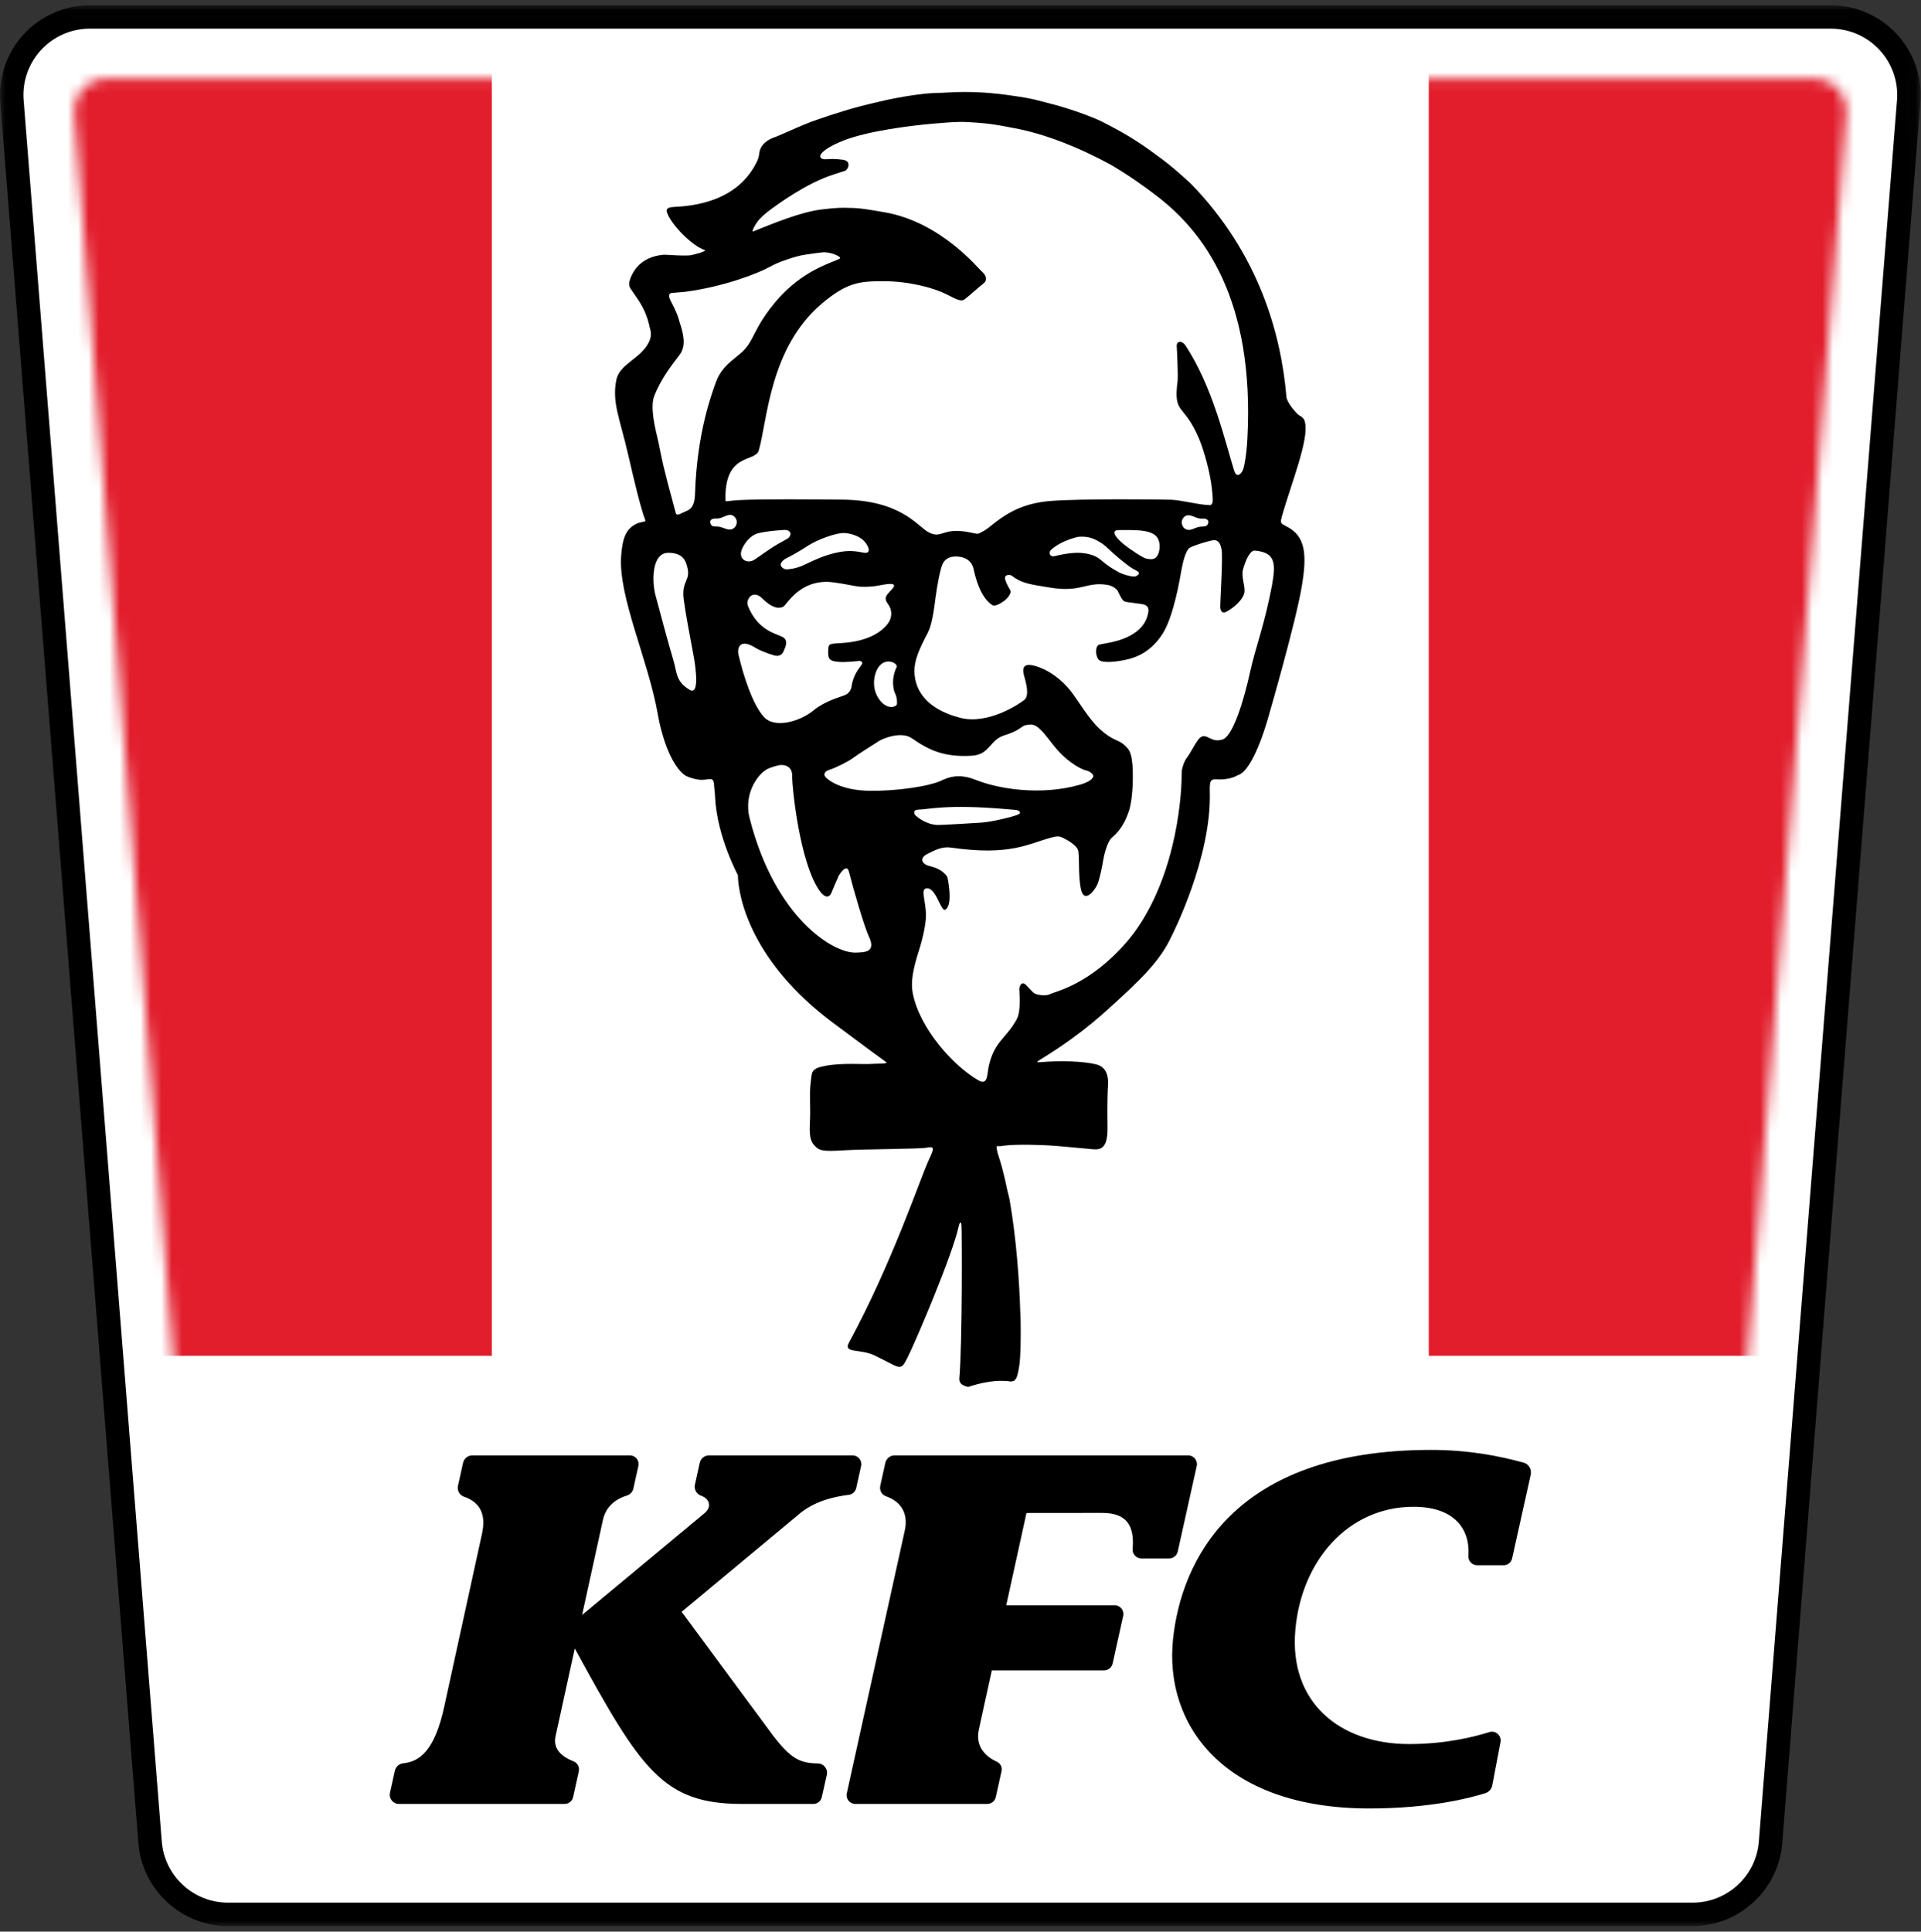 <svg xmlns="http://www.w3.org/2000/svg" xmlns:xlink="http://www.w3.org/1999/xlink" width="185" height="186" viewBox="0 0 185 186">
    <rect x="0" y="0" width="185" height="186" fill="#333333" stroke="none"/>
    <defs>
        <path id="prefix__a" d="M0 0.032L184.966 0.032 184.966 184.997 0 184.997z"/>
        <path id="prefix__c" d="M3.23.043C1.418.043-.01 1.59.132 3.396L13.3 169.283c.075.949.867 1.681 1.818 1.681H155.81c.951 0 1.742-.732 1.817-1.68L170.795 3.395c.143-1.807-1.285-3.353-3.097-3.353H3.23z"/>
    </defs>
    <g fill="none" fill-rule="evenodd">
        <g transform="translate(0 .47)">
            <path fill="#FFF" d="M21.964 183.869c-3.903 0-7.202-3.042-7.51-6.925L1.151 9.274c-.165-2.082.553-4.157 1.972-5.692C4.544 2.043 6.563 1.16 8.66 1.16h167.645c2.097 0 4.115.883 5.537 2.422 1.418 1.535 2.137 3.61 1.972 5.692l-13.303 167.67c-.308 3.883-3.607 6.925-7.51 6.925H21.964z"/>
            <mask id="prefix__b" fill="#fff">
                <use xlink:href="#prefix__a"/>
            </mask>
            <path fill="#000" d="M176.306 2.288c3.736 0 6.68 3.18 6.384 6.896l-13.303 167.67c-.263 3.324-3.043 5.887-6.384 5.887H21.963c-3.341 0-6.121-2.563-6.384-5.886L2.276 9.185C1.98 5.466 4.924 2.287 8.66 2.287h167.646zm0-2.256H8.66c-2.41 0-4.73 1.015-6.365 2.785C.663 4.582-.163 6.968.027 9.363l13.303 167.67c.354 4.465 4.146 7.964 8.633 7.964h141.04c4.487 0 8.279-3.499 8.633-7.965L184.94 9.362c.19-2.394-.637-4.78-2.268-6.545-1.634-1.77-3.954-2.785-6.365-2.785z" mask="url(#prefix__b)"/>
        </g>
        <g transform="translate(7.019 7.488)">
            <mask id="prefix__d" fill="#fff">
                <use xlink:href="#prefix__c"/>
            </mask>
            <path fill="#E21E2D" d="M-4.764 123.07L40.35 123.07 40.35-3.501-4.764-3.501zM130.578 123.07L175.692 123.07 175.692-3.501 130.578-3.501z" mask="url(#prefix__d)"/>
        </g>
        <path fill="#000" d="M109.916 150.06c-.503 0-.894-.436-.84-.936l.012-.112c.137-2.1-.582-3.33-2.94-3.33l-7.295.007-1.95 8.889h10.443c.538 0 .937.497.82 1.022l-1.017 4.583c-.085.385-.426.657-.818.657H95.516s-1.202 5.446-1.245 5.681c-.402 1.758.799 2.67 1.605 3.063.04.02.082.04.124.058.345.154.534.53.452.9l-.555 2.505c-.085.382-.424.655-.816.655H82.364c-.534 0-.93-.494-.816-1.015l5.54-25.1c.565-2.214-.731-3.115-1.662-3.47-.032-.011-.064-.022-.094-.034-.416-.147-.657-.582-.56-1.013l.488-2.21c.093-.419.465-.718.895-.718h28.276c.536 0 .935.498.82 1.022l-1.83 8.24c-.085.384-.425.656-.817.656h-2.688m-42.528-9.204c.091-.417.46-.714.888-.714h13.826c.54 0 .94.5.823 1.026l-.47 2.124c-.08.36-.378.617-.745.657l-.104.01c-1.042.14-2.924.478-4.465 1.685l-11.495 9.558v.004l8.845 11.971c1.715 2.204 2.56 2.603 4.284 2.63.565.01.972.541.85 1.093l-.484 2.152c-.084.38-.421.65-.81.65h-6.888c-7.628 0-9.734-3.345-16.088-14.961-.002-.002-.005-.002-.006 0l-1.855 8.474c-.282 1.317.821 2.015 1.63 2.343l.102.04c.386.152.605.562.515.966l-.55 2.485c-.086.38-.423.653-.814.653H38.415c-.562 0-.978-.52-.857-1.068l.47-2.123c.085-.386.406-.674.797-.716l.047-.006c1.463-.169 2.998-1.093 3.945-5.62l3.62-16.57c.465-2.208-.639-3.048-1.59-3.42-.009-.004-.065-.024-.152-.053-.436-.15-.692-.603-.592-1.053l.492-2.214c.092-.419.464-.717.892-.717H60.67c.531 0 .926.492.811 1.01l-.484 2.185c-.07.32-.307.576-.62.673l-.115.036c-.71.23-1.835.814-2.18 2.228l-2.022 9.223c0 .003.003.005.006.003l11.776-9.787c.706-.583.526-1.361-.284-1.673l-.005-.002c-.46-.14-.735-.61-.631-1.08l.466-2.102m79.33-.018c.504.138.81.65.696 1.162l-1.791 8.061c-.086.385-.427.658-.82.658h-2.548c-.482 0-.865-.404-.84-.885.006-.104.007-.147.007-.15.123-2.628-1.537-4.593-5.294-4.592-6.245 0-10.787 5.125-11.382 11.857-.615 6.951 4.243 10.99 10.97 10.99 3.449-.001 6.179-.666 7.71-1.151.607-.192 1.2.334 1.08.961l-.79 4.165c-.068.356-.324.645-.67.755-1.378.438-5.248 1.47-11.172 1.47-14.075.003-19.786-8.093-18.901-16.345.786-7.35 5.648-18.175 24.821-18.179 3.672 0 6.61.588 8.923 1.223m-24.191-84.623c-.759 4.035-1.607 6.059-2.152 8.549-.566 2.588-1.677 6.371-2.756 6.47-1.09.327-1.529-.933-2.228 0-.417.555-.74 1.289-1.112 1.762-.237.31-.47 1.001-.474 1.378 0 .728-.04 3.08-.692 6.164-.982 4.654-2.768 8.045-4.623 10.185-3.553 4.098-6.881 4.758-7.277 4.967-.51.27-1.28.11-1.533-.01-.255-.117-.45-.424-.89-.854-.454-.424-.611.221-.628.386-.018.153.23 2.092-.264 2.97-1.066 1.887-2.09 2.05-2.661 4.4-.192.794-.058 1.993-1.006 1.45-2.318-1.323-5.638-4.907-6.325-8.382-.209-1.058-.013-2.238.632-4.25.373-1.18.638-2.496.638-3.253 0-1.343-.525-2.482 0-2.598.973-.217 1.416 2.302 1.868 2.041.786-.452.202-3.112.202-3.112s-.323-.756-1.7-1.08c-.794-.185-1.043-.779-.197-1.194.63-.31 1.364-.716 2.219-.589 5.713.81 7.357-.338 9.668-.962.454-.12.721-.173 1.077-.005.353.164 1.301.683 1.494 1.17.196.483-.007 2.379.296 3.806.309 1.433 1.315.13 1.566-.436.253-.562.512-1.948.564-2.3.056-.35.35-1.824.879-2.264 1.046-.869 1.415-2.01 1.583-2.457.174-.447.447-1.826.398-3.84-.05-2.01-.413-2.228-.899-2.66-.48-.43-1.055-.348-2.28-1.468-1.091-1.002-1.99-2.62-2.78-3.639-.792-1.016-2.105-2.108-3.603-2.474-1.493-.36-.873 1.017-.793 1.404.063.272.414 1.494-.084 1.897-.488.401-3.507 2.431-6.2 1.727-3.21-.837-4.32-2.624-4.385-4.35-.047-1.224.54-2.403 1.27-3.805.429-.82.601-2.188.773-3.5.137-1.05.418-2.57.647-3.11.164-.389.551-.812 1.422-.762.861.048 1.426.476 1.583 1.22.558 2.581 1.468 3.234 1.777 3.443.312.208.894-.21 1.121-.36.23-.15.814-.74.63-1.057-.278-.49-.432-.785-.494-1.073-.106-.491.509-.432.633-.333 1.006.792 1.955.862 3.693 1.152 3.042.507 3.478-.614 5.567-.252.271.047.787.274.955.587.138.268.393.885.648.994.253.098.873.136 1.193.194.442.074 1.234.025 1.1.842-.34 2.19-2.867 2.794-4.048 2.997-.488.084-.711.124-.79.194-.256.224-.266.91.028 1.353.209.312 1.164.332 2.472.08 1.364-.261 2.674-.92 3.709-2.532 1.096-1.707 1.698-5.467 1.826-6.17.123-.7.405-1.875.791-2.116.382-.24 2.162-.78 2.413-.737.299.052.516.196.657.884.14.696-.122 4.838-.127 5.463-.007.667.335.66.525.573.415-.191 1.523-.93 1.774-1.783.185-.633-.349-1.555-.08-2.431.417-1.366.828-1.73 1.113-1.702 1.736.166 2.092.927 1.677 3.133M97.913 78.488c-.646.236-2.51.67-3.413.725-.911.05-3.799.246-4.284.223-.595-.034-1.398-.325-2.052-.922-.132-.121-.274-.537.259-.547.99-.018 2.662-.546 8.42-.059.616.051.908.078 1.054.092.15.015.66.26.016.488m-14.163-2.34c-2.803-.035-4.1-1.08-4.3-1.39-.193-.303.13-.537.423-.632.662-.21 1.838-.804 2.315-1.166.48-.358 1.8-1.18 2.467-1.61.314-.205 2.117-.99 3.17-.255 1.582 1.104 3.06 1.841 5.764 1.676 1.74-.107 1.701-1.51 3.117-1.958 1.28-.403 1.525-.717 1.926-.952.516-.103.898-.233 1.458.289.71.661.968 1.182 1.79 2.112 1.125 1.27 2.367 1.863 2.751 1.938.382.078.658.39.662.517.003.127-.154.522-1.289.846-3.788 1.086-7.89.39-10.002-.454-1.072-.428-2.114-.545-3.29.033-1.185.58-4.346 1.039-6.962 1.007M82.403 91.73c-2.147.066-7.76-3.321-10.209-12.937-.635-2.473.924-4.48 1.892-4.825.572-.21.872-.276 1.065-.301.199-.025 1.176-.02 1.142 1.085-.033.894.71 8.351 2.656 11.05.483.669.93.694 1.151.103.204-.55.541-1.258.65-1.527.08-.194.788-1.277.998-.455.447 1.747 1.493 5.341 1.933 6.27.73 1.538-.473 1.513-1.278 1.537M71.12 63.037c-.15-.648.138-1.617 1.663-.64.244.157.96.483 1.757.711.482.14.794-.064.93-.414.142-.348.537-1.041-.141-1.374-.676-.337-2.347-.627-3.301-2.976-.172-.42.117-.902.385-1.026.271-.121.606-.06.92.237.31.291.976.934 1.573.958.55.026.64-.197.751-.326.462-.52 1.786-2.455 4.532-2.12 1.132.14 2.177.39 2.558.42.271.017 1.025.051 1.746-.084.823-.154 2.05-.41 1.45.285-.489.564-.897.798-.47 1.41.023.031.045.06.065.09.386.543.396 1.266.004 1.804l-.047.07c-.607.788-1.862 1.695-4.456 1.86-1.182.075-1.256.031-1.28.707-.01.26-.006.398.031.58.071.34.289.481 1.11.532.594.037 1.683-.08 1.685-.08.267-.081.582.09.41.313-.026.033-.135.196-.154.22-.589.761-.772 1.457-.827 1.872-.046.352-.25.666-.56.828l-.013.006c-.379.194-1.91.525-3.114 1.52-1.198.994-3.705 1.813-4.782.591-1.078-1.218-1.956-3.945-2.425-5.974m-.779-12.046c-.337.035-.623-.17-.99-.25-.427-.093-.688.038-.865-.198-.157-.24-.128-.469.116-.562.243-.09.42-.023.667-.07.5-.095 1.11-.668 1.562-.032.292.413.042 1.054-.49 1.112M66.18 66.27c-1.083-.72-1.024-1.665-1.3-2.594-.584-1.97-1.212-4.343-1.755-6.362-.33-1.22-.413-4.083 1.243-4.083.834 0 1.457.262 1.724 1.048.593 1.749-.525 1.444-.238 3.511.204 1.462.482 2.902.944 5.385.212 1.144.585 3.897-.42 3.228M62.99 38.189c.603-1.633 1.701-3.025 2.45-4.009.687-.899.363-2.086.012-3.149-.227-.98-.856-1.993-.952-2.26-.07-.189-.072-.34-.012-.472l.128-.085 1.326-.113c3.796-.485 7.143-1.818 8.154-2.386.498-.279 1.026-.499 1.567-.682.633-.215 1.289-.43 1.945-.517.496-.081 1.084-.158 1.587-.213.75-.085 1.937.44 1.673.597-.635.38-3.584 1.062-6.179 4.16-1.59 1.894-1.958 3.065-2.494 3.938-.543.875-.978 1.084-1.742 1.742-.373.319-1.133.986-1.506 2.047-.376 1.07-1.825 4.806-2.014 10.74-.02.688-.14 1.416-.793 1.665l-.005.002c-.537.217-.97.572-1.06.185-.345-1.302-1.143-4.11-1.477-5.889-.106-.562-.23-1.116-.363-1.671-.364-1.517-.528-2.863-.245-3.63M74.53 52.617c-.69.438-1.366.945-1.88 1.277-.628.415-1.51.018-1.252-.862.126-.428.734-1.524 1.755-1.717.133-.028.639-.124 1.063-.175.494-.053 1.02-.098 1.289-.11.723-.03.802.55.311.85-.325.2-.827.447-1.286.737m.952 1.296c.185-.15.266-.15.889-.493.443-.245.948-.548 1.458-.88.925-.6 2.675-1.222 3.418-1.214.537.006 1.476.238 1.975.782.521.568.664 1.23-.017 1.115-.673-.116-1.39-.298-2.686 0-1.451.331-2.436.887-3.136 1.2-.716.332-1.441.412-1.68.4-.232-.015-.89-.368-.22-.91m10.714 12.85c.17.312.224.835.176 1.05-.05.266-.98.612-1.753-.545-.772-1.149-.41-2.562.05-3.117.727-.89 1.84-.243 1.68.086-.557 1.142-.31 2.217-.153 2.527m23.2-11.281c-.285.143-1.358-.217-1.655-.383-.594-.333-1.016-.569-1.815-1.251-.53-.448-1.496-.658-2.41-.614-.7.034-1.397.184-1.934.309-.53.128-.57-.353-.413-.535.159-.181.903-.863 2.527-1.288.236-.063.693-.041.923-.017.678.076 1.488.526 2.071 1.093.583.57 1.762 1.574 2.4 1.963.303.182.979.379.306.723m-.663-2.686s-1.004-.686-1.326-1.243c-.158-.276-.122-.506.303-.51 1.505-.015 2.884-.051 3.555.512.489.41.502 1.27.262 1.823-.276.633-.828.453-1.144.408-.314-.047-1.65-.99-1.65-.99m7.547-2.254c-.228.247-.43.099-.9.216-.366.089-.61.295-.947.265-.533-.048-.795-.685-.511-1.102.44-.644 1.062-.083 1.564.004.246.043.423-.029.668.059.245.087.279.314.126.558m-43.402-29.1c.23-.355.789-.875 1.346-1.278.585-.418 3.461-2.573 6.133-3.387.495-.147.622-.222.938-.298.4-.104.74-.967-.093-1.093-.875-.126-1.232-.069-1.698-.053-.466.01-.691-.24-.353-.607.344-.37.963-.745 2.053-1.182 2.378-.948 6.593-1.454 8.56-1.629 2.564-.221 2.874-.213 4.543-.085 1.564.118 2.79.41 3.37.512 2.944.533 6.335 1.896 9.35 3.55 1.588.942 3.117 1.994 4.54 3.103 4.32 3.368 9.282 9.773 8.558 23.264-.087 1.593-.275 2.476-.38 2.86-.107.391-.624 1.058-.898.176-.892-2.886-2.04-7.974-4.652-11.992-.364-.56-.925-.508-.87.082.021.247.142 2.82.079 3.317-.424 3.314.592 2.023 2.087 5.579.463 1.1 1.06 3.275 1.209 4.677.039.352.086.76.095 1.153.01.495-.235.528-.235.528-1.024-.003-2.808-.489-3.77-.52-1.095-.035-8.692-.111-11.546.114-2.858.218-4.415 1.246-6.032 2.57-.268.22-.65.425-.866.533-.108.054-.229.07-.347.05-.131-.023-.344-.064-.682-.134-.698-.144-1.541-.2-2.223.009-.681.203-1.002.379-1.738-.048-1.048-.612-2.655-3.058-8.264-3.104-3.178-.025-7.346-.068-9.8.04-.793.035-1.207.124-1.41.12-.018-.094-.022-.223-.023-.249-.042-4.478 2.881-3.486 3.216-4.65.835-2.9 1.03-9.877 6.097-14.161 2.422-2.047 3.68-2.134 5.929-2.134 2.422 0 4.785.633 5.99 1.23.96.473 1.435.79 1.812.512.376-.287 1.384-1.2 1.8-1.515.418-.32.26-.817-.134-1.143-.379-.307-3.973-4.827-9.483-5.738-1.262-.21-2.194-.402-3.34-.405-.62-.023-1.17-.025-2.61.15-2.109.255-4.866 1.429-6.64 2.133-.095-.102.271-.697.382-.856m-1.82 62.82c.054 2.313 1.396 8.42 9.154 14.216 3.235 2.417 4.719 3.507 5.145 3.803l-.002.017c.213.149-1.147.114-1.521.15-.608.058-2.676-.13-4.332.177-1.494.276-1.291.636-1.44 1.717-.117.856-.007 2.214-.05 3.371-.044 1.157-.108 1.98.382 2.54.484.55.79.638 2.84.511 1.95-.119 7.35-.123 8-.255.836-.171.703.132.221 1.165-.824 1.77-3.514 9.886-7.694 17.599-.587 1.08 1.061.57 2.468 1.247 2.542 1.227 2.459 1.568 3.127.289.724-1.387 4.392-10.02 4.96-12.686.073-.348.223-.65.28-.127.04.376.095 11.283-.21 14.723-.015.182.029.372.157.504.183.188.46.266.695.322h.007c1.262-.422 2.791-.732 4.09-.518.114-.013.224-.038.33-.071.07-.058.132-.127.176-.208.102-.184.153-.39.199-.594l.01-.047c.063-.29.115-.584.146-.88.019-.174.03-.35.042-.524.014-.227.024-.455.032-.682.01-.275.016-.55.02-.823.005-.317.007-.634.007-.95 0-.354-.004-.709-.009-1.062-.006-.387-.015-.258-.026-.643-.012-.413-.027-.827-.044-1.24-.019-.436-.04-.871-.066-1.307-.025-.453-.053-.906-.086-1.358-.033-.465-.07-.93-.112-1.396-.04-.473-.085-.945-.136-1.417-.05-.475-.104-.95-.164-1.424-.059-.472-.122-.943-.193-1.414-.068-.466-.142-.93-.223-1.393-.078-.452-.164-.647-.255-1.097-.09-.435-.186-.869-.29-1.3-.1-.414-.209-.825-.326-1.233-.095-.324-.195-.647-.301-.97-.02-.051-.107-.494-.095-.552.033-.159.234-.044.453-.086 0 0 .102-.02.16-.029 1.389-.186 3.805-.062 4.35-.04.538.017 3.285.279 4.06.35.767.074 1.7.252 1.66-2.08-.011-.622-.013-.993-.011-1.573v-.236l.005-.432.004-.244c0-.08.002-.16.003-.235 0-.072.002-.145.003-.211.005-.126.007-.248.012-.358.001-.036.001-.067.003-.1.001-.085.005-.162.009-.234 0-.036.002-.071.004-.106l.01-.168c.001-.015.001-.038.003-.051.007-.07.01-.146.013-.229.018-.569-.056-1.612-1.134-1.889-1.241-.31-3.424-.384-5.387-.214-.273.025-.334 0-.25-.077l.002-.017c.423-.302 3.257-1.868 6.499-4.769 3.566-3.2 5.268-4.9 6.358-7.214 0 0 3.903-7.573 3.707-13.985-.04-1.295.17-1.186.975-1.163.242.007 1.164-.057 1.66-.386 1.657-.377 3.119-6.03 3.119-6.03s2.487-8.583 3.09-12.094c.536-3.122.408-4.947-1.496-5.874l-.32-.18c-.142-.082-.214-.25-.17-.409.037-.133.076-.289.096-.405.93-3.235 2.595-7.33 2.218-8.989-.066-.476-.47-.631-.61-.726-.194-.132-.932-.955-1.137-1.534-.031-.084-.042-.173-.05-.261-.526-6.108-2.696-13.77-9.16-20.444-.01-.006-.445-.405-.71-.647-.554-.498-1.262-1.119-2.077-1.73-1.722-1.287-3.095-2.274-5.926-3.688-.219-.107-2.345-1.075-5.487-1.843-.294-.08-.59-.156-.89-.226-.461-.108-1.182-.241-2.004-.354-1.936-.303-4.086-.466-6.32-.328v.001c-.267.013-.578.029-.66.03-.134.002-.274.009-.41.014-.152.006-.3.01-.459.015-.473.023-1.097.094-1.752.188-1.057.153-2.191.364-2.89.528-.782.19-1.836.41-3.153.788-.541.158-1.086.326-1.628.502-.153.048-.305.095-.455.144-.586.193-1.174.393-1.768.607-.431.151-2.263.944-2.662 1.128-.191.088-.454.201-.738.316-1.292.41-1.563 1.157-1.61 1.567-.03.264-.09.526-.202.766-1.861 3.954-6.238 4.337-7.976 4.424-.455.022-.856.089-.712.53.37 1.136 2.417 3.253 3.67 3.637-.018.181-1.073.41-1.294.47-.505.13-2.58-.052-2.682-.031l-.024.003c-2.353.198-3.075 1.8-3.286 2.56-.066.235-.028.489.107.693.519.791 1.065 1.437 1.477 2.48l.013.035c.106.274.204.578.29.918.05.447.408.913-.045 1.79-.802 1.556-2.808 2.042-3.108 3.586-.427 2.196.331 3.634 1.162 7.263.57 2.489 1.186 5.06 1.627 6.227.023.062-.014.126-.078.138-.176.034-.482.098-.584.132-1.162.462-1.527 1.377-1.66 3.165-.291 3.956 2.63 10.057 3.534 15.284.305 1.764 1.118 4.59 2.47 5.748.312.267.965.438 1.37.508 1.057.184 1.516-.485 1.576.576.013.221.088.817.098 1.154.181 3.75 2.192 7.474 2.192 7.474"/>
    </g>
</svg>
